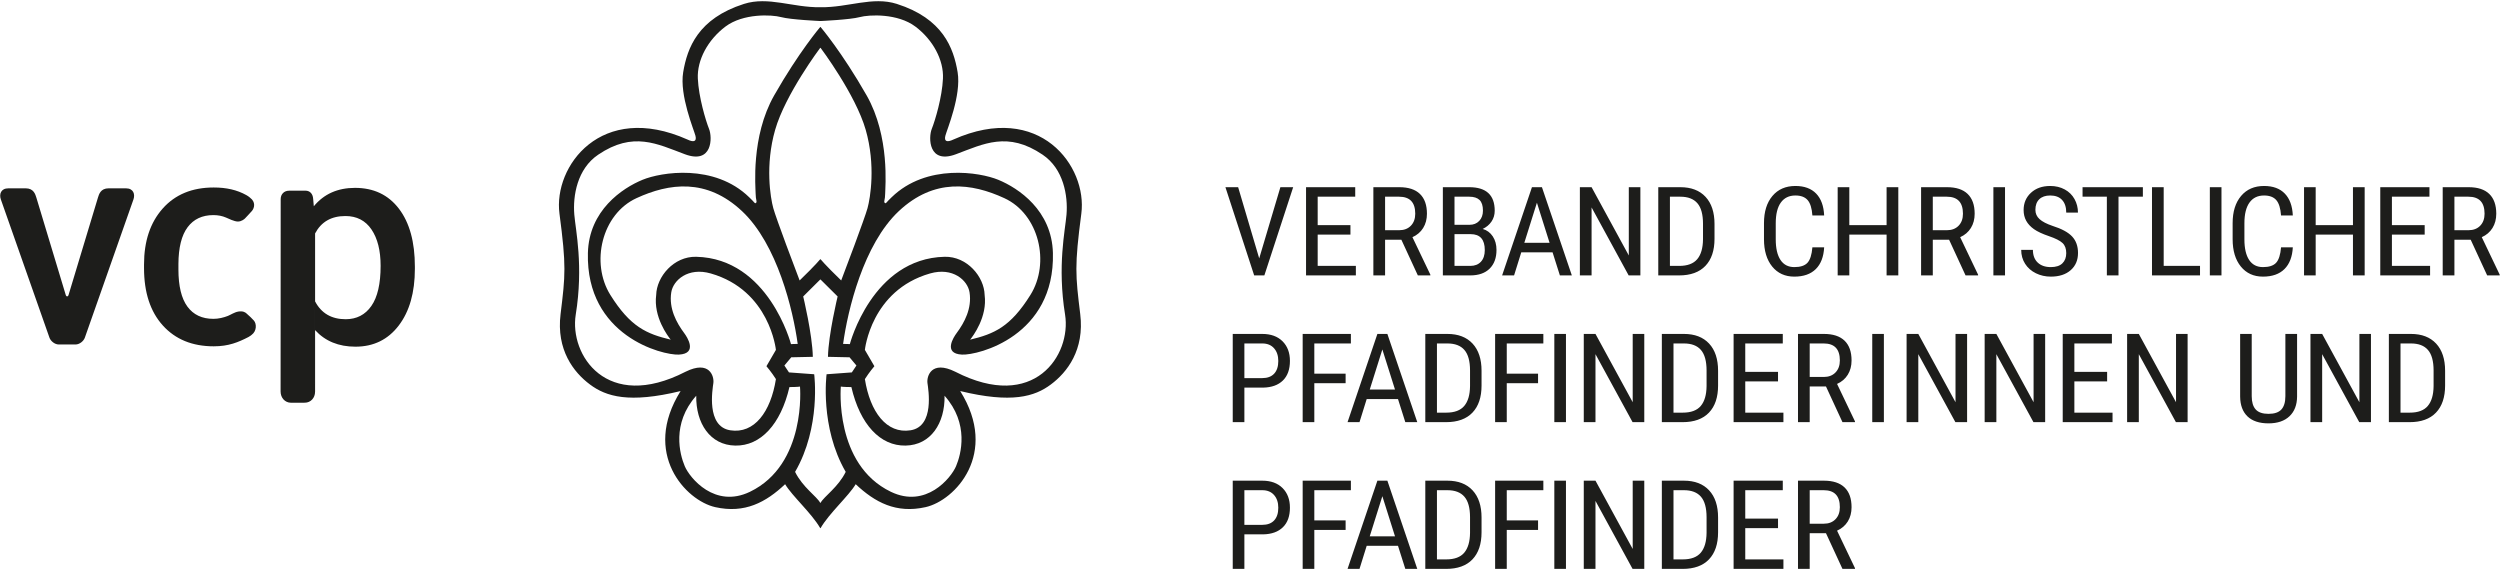<?xml version="1.0" encoding="UTF-8"?>
<svg xmlns="http://www.w3.org/2000/svg" xmlns:xlink="http://www.w3.org/1999/xlink" width="1498pt" height="341pt" viewBox="0 0 1498 341" version="1.1">
<g id="surface1">
<path style=" stroke:none;fill-rule:nonzero;fill:rgb(11.4%,11.4%,10.599%);fill-opacity:1;" d="M 741.895 112.164 L 734.273 112.164 L 751.5 165.027 L 757.602 165.027 L 774.871 112.164 L 767.207 112.164 L 754.516 154.824 Z M 809.188 134.891 L 789.555 134.891 L 789.555 117.863 L 812.051 117.863 L 812.051 112.164 L 782.582 112.164 L 782.582 165.027 L 812.434 165.027 L 812.434 159.324 L 789.555 159.324 L 789.555 140.59 L 809.188 140.59 Z M 849.574 165.027 L 857.078 165.027 L 857.078 164.59 L 846.328 142.117 C 849.098 140.879 851.242 139.047 852.75 136.617 C 854.266 134.184 855.023 131.332 855.023 128.066 C 855.023 122.863 853.625 118.914 850.828 116.211 C 848.035 113.512 843.918 112.164 838.477 112.164 L 822.922 112.164 L 822.922 165.027 L 829.941 165.027 L 829.941 143.641 L 839.699 143.641 Z M 829.941 117.863 L 838.324 117.863 C 844.781 117.863 848.012 121.258 848.012 128.047 C 848.012 131.055 847.137 133.457 845.398 135.25 C 843.652 137.043 841.324 137.941 838.402 137.941 L 829.941 137.941 Z M 880.918 165.027 C 885.977 165.027 889.867 163.668 892.602 160.957 C 895.332 158.246 896.699 154.52 896.699 149.777 C 896.699 146.602 895.953 143.895 894.469 141.641 C 892.984 139.395 890.969 137.906 888.43 137.18 C 890.641 136.137 892.395 134.672 893.688 132.789 C 894.98 130.898 895.633 128.719 895.633 126.25 C 895.633 121.555 894.355 118.035 891.801 115.684 C 889.246 113.336 885.438 112.164 880.383 112.164 L 864.562 112.164 L 864.562 165.027 Z M 881.223 140.297 C 886.863 140.297 889.684 143.484 889.684 149.848 C 889.684 152.848 888.91 155.18 887.359 156.84 C 885.809 158.496 883.711 159.324 881.066 159.324 L 871.539 159.324 L 871.539 140.297 Z M 871.539 117.863 L 880.383 117.863 C 883.152 117.863 885.207 118.527 886.559 119.844 C 887.906 121.168 888.578 123.285 888.578 126.195 C 888.578 128.77 887.836 130.828 886.348 132.383 C 884.863 133.934 882.914 134.711 880.496 134.711 L 871.539 134.711 Z M 934.684 165.027 L 941.848 165.027 L 923.93 112.164 L 917.945 112.164 L 900.066 165.027 L 907.234 165.027 L 911.543 151.195 L 930.297 151.195 Z M 920.918 121.457 L 928.504 145.492 L 913.367 145.492 Z M 982.914 112.164 L 975.98 112.164 L 975.98 153.078 L 953.676 112.164 L 946.66 112.164 L 946.66 165.027 L 953.676 165.027 L 953.676 124.289 L 975.898 165.027 L 982.914 165.027 Z M 1006.066 165.027 C 1012.977 165.027 1018.25 163.121 1021.887 159.305 C 1025.52 155.492 1027.336 150.09 1027.336 143.098 L 1027.336 134.238 C 1027.336 127.246 1025.551 121.812 1021.965 117.957 C 1018.379 114.094 1013.348 112.164 1006.867 112.164 L 993.637 112.164 L 993.637 165.027 Z M 1006.867 117.863 C 1011.414 117.863 1014.812 119.168 1017.066 121.77 C 1019.312 124.371 1020.441 128.461 1020.441 134.031 L 1020.441 143.41 C 1020.387 148.664 1019.23 152.637 1016.969 155.312 C 1014.707 157.988 1011.121 159.324 1006.219 159.324 L 1000.617 159.324 L 1000.617 117.863 Z M 1085.984 148.215 C 1085.605 152.668 1084.613 155.754 1083.016 157.473 C 1081.414 159.195 1078.797 160.047 1075.164 160.047 C 1071.523 160.047 1068.762 158.621 1066.871 155.766 C 1064.977 152.914 1064.027 148.805 1064.027 143.457 L 1064.027 133.766 C 1064.027 128.32 1065.043 124.188 1067.078 121.371 C 1069.113 118.547 1072.023 117.137 1075.809 117.137 C 1079.09 117.137 1081.527 118.059 1083.129 119.895 C 1084.73 121.734 1085.684 124.812 1085.984 129.121 L 1093.035 129.121 C 1092.781 123.43 1091.191 119.059 1088.258 116.012 C 1085.32 112.965 1081.168 111.434 1075.809 111.434 C 1069.992 111.434 1065.395 113.434 1062.031 117.43 C 1058.66 121.422 1056.977 126.852 1056.977 133.73 L 1056.977 143.312 C 1056.977 150.211 1058.617 155.676 1061.895 159.707 C 1065.168 163.734 1069.594 165.754 1075.164 165.754 C 1080.699 165.754 1084.988 164.242 1088.027 161.23 C 1091.062 158.219 1092.734 153.879 1093.035 148.215 Z M 1137.465 112.164 L 1130.445 112.164 L 1130.445 134.891 L 1108.109 134.891 L 1108.109 112.164 L 1101.133 112.164 L 1101.133 165.027 L 1108.109 165.027 L 1108.109 140.59 L 1130.445 140.59 L 1130.445 165.027 L 1137.465 165.027 Z M 1177.766 165.027 L 1185.277 165.027 L 1185.277 164.59 L 1174.527 142.117 C 1177.297 140.879 1179.434 139.047 1180.949 136.617 C 1182.465 134.184 1183.219 131.332 1183.219 128.066 C 1183.219 122.863 1181.82 118.914 1179.023 116.211 C 1176.227 113.512 1172.109 112.164 1166.676 112.164 L 1151.117 112.164 L 1151.117 165.027 L 1158.133 165.027 L 1158.133 143.641 L 1167.895 143.641 Z M 1158.133 117.863 L 1166.523 117.863 C 1172.973 117.863 1176.203 121.258 1176.203 128.047 C 1176.203 131.055 1175.332 133.457 1173.594 135.25 C 1171.852 137.043 1169.52 137.941 1166.598 137.941 L 1158.133 137.941 Z M 1201.41 112.164 L 1194.438 112.164 L 1194.438 165.027 L 1201.41 165.027 Z M 1235.77 157.801 C 1234.223 159.301 1231.906 160.047 1228.832 160.047 C 1225.527 160.047 1222.914 159.145 1220.996 157.328 C 1219.078 155.512 1218.117 152.973 1218.117 149.703 L 1211.105 149.703 C 1211.105 152.848 1211.887 155.637 1213.449 158.07 C 1215.012 160.504 1217.16 162.391 1219.891 163.734 C 1222.621 165.078 1225.605 165.754 1228.832 165.754 C 1233.863 165.754 1237.84 164.465 1240.766 161.883 C 1243.688 159.305 1245.145 155.879 1245.145 151.59 C 1245.145 147.527 1243.973 144.234 1241.621 141.715 C 1239.27 139.199 1235.363 137.082 1229.898 135.355 C 1226.391 134.168 1223.801 132.828 1222.125 131.324 C 1220.445 129.82 1219.609 127.953 1219.609 125.719 C 1219.609 123.004 1220.383 120.895 1221.934 119.391 C 1223.48 117.887 1225.668 117.137 1228.488 117.137 C 1231.59 117.137 1233.969 118.035 1235.617 119.828 C 1237.27 121.613 1238.094 124.145 1238.094 127.41 L 1245.113 127.41 C 1245.113 124.461 1244.422 121.75 1243.051 119.285 C 1241.68 116.816 1239.719 114.895 1237.18 113.512 C 1234.641 112.129 1231.738 111.434 1228.488 111.434 C 1223.734 111.434 1219.891 112.793 1216.957 115.504 C 1214.023 118.215 1212.551 121.664 1212.551 125.852 C 1212.551 128.27 1213.07 130.418 1214.102 132.293 C 1215.125 134.168 1216.68 135.84 1218.75 137.305 C 1220.82 138.77 1223.812 140.168 1227.727 141.5 C 1231.637 142.828 1234.348 144.195 1235.848 145.602 C 1237.348 147.004 1238.094 149.027 1238.094 151.664 C 1238.094 154.258 1237.32 156.297 1235.77 157.801 M 1284.008 112.164 L 1247.867 112.164 L 1247.867 117.863 L 1262.43 117.863 L 1262.43 165.027 L 1269.402 165.027 L 1269.402 117.863 L 1284.008 117.863 Z M 1296.484 112.164 L 1289.473 112.164 L 1289.473 165.027 L 1318.25 165.027 L 1318.25 159.324 L 1296.484 159.324 Z M 1331.109 112.164 L 1324.137 112.164 L 1324.137 165.027 L 1331.109 165.027 Z M 1366.805 148.215 C 1366.426 152.668 1365.434 155.754 1363.832 157.473 C 1362.23 159.195 1359.609 160.047 1355.977 160.047 C 1352.344 160.047 1349.578 158.621 1347.684 155.766 C 1345.793 152.914 1344.848 148.805 1344.848 143.457 L 1344.848 133.766 C 1344.848 128.32 1345.863 124.188 1347.895 121.371 C 1349.926 118.547 1352.836 117.137 1356.625 117.137 C 1359.902 117.137 1362.348 118.059 1363.941 119.895 C 1365.543 121.734 1366.496 124.812 1366.805 129.121 L 1373.855 129.121 C 1373.602 123.43 1372.008 119.059 1369.07 116.012 C 1366.137 112.965 1361.988 111.434 1356.625 111.434 C 1350.805 111.434 1346.211 113.434 1342.844 117.43 C 1339.477 121.422 1337.793 126.852 1337.793 133.73 L 1337.793 143.312 C 1337.793 150.211 1339.43 155.676 1342.715 159.707 C 1345.988 163.734 1350.41 165.754 1355.977 165.754 C 1361.516 165.754 1365.809 164.242 1368.84 161.23 C 1371.879 158.219 1373.551 153.879 1373.855 148.215 Z M 1416.906 112.164 L 1409.895 112.164 L 1409.895 134.891 L 1387.555 134.891 L 1387.555 112.164 L 1380.578 112.164 L 1380.578 165.027 L 1387.555 165.027 L 1387.555 140.59 L 1409.895 140.59 L 1409.895 165.027 L 1416.906 165.027 Z M 1452.867 134.891 L 1433.234 134.891 L 1433.234 117.863 L 1455.727 117.863 L 1455.727 112.164 L 1426.258 112.164 L 1426.258 165.027 L 1456.109 165.027 L 1456.109 159.324 L 1433.234 159.324 L 1433.234 140.59 L 1452.867 140.59 Z M 1490.316 165.027 L 1497.824 165.027 L 1497.824 164.59 L 1487.078 142.117 C 1489.848 140.879 1491.984 139.047 1493.5 136.617 C 1495.008 134.184 1495.766 131.332 1495.766 128.066 C 1495.766 122.863 1494.367 118.914 1491.574 116.211 C 1488.777 113.512 1484.66 112.164 1479.223 112.164 L 1463.668 112.164 L 1463.668 165.027 L 1470.684 165.027 L 1470.684 143.641 L 1480.441 143.641 Z M 1470.684 117.863 L 1479.066 117.863 C 1485.523 117.863 1488.75 121.258 1488.75 128.047 C 1488.75 131.055 1487.883 133.457 1486.141 135.25 C 1484.398 137.043 1482.066 137.941 1479.145 137.941 L 1470.684 137.941 Z M 756.84 232.262 C 761.949 232.164 765.902 230.742 768.711 227.992 C 771.52 225.25 772.926 221.332 772.926 216.254 C 772.926 211.363 771.449 207.445 768.508 204.508 C 765.559 201.566 761.504 200.09 756.348 200.09 L 738.656 200.09 L 738.656 252.953 L 745.633 252.953 L 745.633 232.262 Z M 745.633 205.797 L 756.379 205.797 C 759.355 205.797 761.695 206.754 763.398 208.668 C 765.098 210.582 765.953 213.133 765.953 216.305 C 765.953 219.602 765.121 222.137 763.473 223.906 C 761.82 225.676 759.441 226.562 756.348 226.562 L 745.633 226.562 Z M 806.293 223.91 L 787.539 223.91 L 787.539 205.797 L 809.457 205.797 L 809.457 200.09 L 780.562 200.09 L 780.562 252.953 L 787.539 252.953 L 787.539 229.609 L 806.293 229.609 Z M 842.062 252.953 L 849.23 252.953 L 831.312 200.09 L 825.328 200.09 L 807.449 252.953 L 814.613 252.953 L 818.922 239.121 L 837.68 239.121 Z M 828.305 209.391 L 835.887 233.422 L 820.754 233.422 Z M 866.473 252.953 C 873.387 252.953 878.66 251.047 882.293 247.238 C 885.926 243.426 887.742 238.023 887.742 231.027 L 887.742 222.168 C 887.742 215.172 885.949 209.746 882.371 205.883 C 878.785 202.027 873.75 200.09 867.27 200.09 L 854.043 200.09 L 854.043 252.953 Z M 867.27 205.797 C 871.82 205.797 875.223 207.094 877.469 209.699 C 879.719 212.305 880.844 216.395 880.844 221.965 L 880.844 231.34 C 880.793 236.598 879.637 240.562 877.375 243.238 C 875.113 245.918 871.527 247.254 866.625 247.254 L 861.02 247.254 L 861.02 205.797 Z M 921.605 223.91 L 902.852 223.91 L 902.852 205.797 L 924.773 205.797 L 924.773 200.09 L 895.875 200.09 L 895.875 252.953 L 902.852 252.953 L 902.852 229.609 L 921.605 229.609 Z M 938.324 200.09 L 931.352 200.09 L 931.352 252.953 L 938.324 252.953 Z M 985.25 200.09 L 978.316 200.09 L 978.316 241.012 L 956.012 200.09 L 949 200.09 L 949 252.953 L 956.012 252.953 L 956.012 212.219 L 978.238 252.953 L 985.25 252.953 Z M 1008.207 252.953 C 1015.117 252.953 1020.391 251.047 1024.023 247.238 C 1027.656 243.426 1029.473 238.023 1029.473 231.027 L 1029.473 222.168 C 1029.473 215.172 1027.688 209.746 1024.102 205.883 C 1020.516 202.027 1015.488 200.09 1009.008 200.09 L 995.777 200.09 L 995.777 252.953 Z M 1009.008 205.797 C 1013.555 205.797 1016.953 207.094 1019.203 209.699 C 1021.449 212.305 1022.578 216.395 1022.578 221.965 L 1022.578 231.34 C 1022.523 236.598 1021.367 240.562 1019.105 243.238 C 1016.844 245.918 1013.262 247.254 1008.355 247.254 L 1002.754 247.254 L 1002.754 205.797 Z M 1065.391 222.82 L 1045.758 222.82 L 1045.758 205.797 L 1068.246 205.797 L 1068.246 200.09 L 1038.777 200.09 L 1038.777 252.953 L 1068.625 252.953 L 1068.625 247.254 L 1045.758 247.254 L 1045.758 228.52 L 1065.391 228.52 Z M 1104.004 252.953 L 1111.516 252.953 L 1111.516 252.52 L 1100.766 230.047 C 1103.535 228.812 1105.676 226.977 1107.188 224.543 C 1108.699 222.113 1109.453 219.266 1109.453 216 C 1109.453 210.793 1108.059 206.84 1105.266 204.141 C 1102.465 201.445 1098.352 200.09 1092.914 200.09 L 1077.359 200.09 L 1077.359 252.953 L 1084.371 252.953 L 1084.371 231.574 L 1094.129 231.574 Z M 1084.371 205.797 L 1092.758 205.797 C 1099.215 205.797 1102.441 209.191 1102.441 215.977 C 1102.441 218.988 1101.574 221.383 1099.828 223.184 C 1098.09 224.973 1095.758 225.875 1092.836 225.875 L 1084.371 225.875 Z M 1128.824 200.09 L 1121.852 200.09 L 1121.852 252.953 L 1128.824 252.953 Z M 1178.684 200.09 L 1171.746 200.09 L 1171.746 241.012 L 1149.449 200.09 L 1142.43 200.09 L 1142.43 252.953 L 1149.449 252.953 L 1149.449 212.219 L 1171.668 252.953 L 1178.684 252.953 Z M 1225.457 200.09 L 1218.523 200.09 L 1218.523 241.012 L 1196.219 200.09 L 1189.207 200.09 L 1189.207 252.953 L 1196.219 252.953 L 1196.219 212.219 L 1218.445 252.953 L 1225.457 252.953 Z M 1262.59 222.82 L 1242.961 222.82 L 1242.961 205.797 L 1265.453 205.797 L 1265.453 200.09 L 1235.984 200.09 L 1235.984 252.953 L 1265.832 252.953 L 1265.832 247.254 L 1242.961 247.254 L 1242.961 228.52 L 1262.59 228.52 Z M 1310.816 200.09 L 1303.875 200.09 L 1303.875 241.012 L 1281.578 200.09 L 1274.566 200.09 L 1274.566 252.953 L 1281.578 252.953 L 1281.578 212.219 L 1303.805 252.953 L 1310.816 252.953 Z M 1369.398 200.09 L 1369.398 237.387 C 1369.398 240.945 1368.602 243.598 1367.016 245.348 C 1365.426 247.102 1362.852 247.98 1359.297 247.98 C 1355.762 247.98 1353.203 247.102 1351.617 245.348 C 1350.027 243.598 1349.23 240.945 1349.23 237.387 L 1349.23 200.09 L 1342.293 200.09 L 1342.293 237.672 C 1342.348 242.801 1343.82 246.75 1346.719 249.527 C 1349.613 252.293 1353.809 253.68 1359.297 253.68 C 1364.66 253.68 1368.84 252.266 1371.84 249.434 C 1374.84 246.598 1376.359 242.684 1376.41 237.672 L 1376.41 200.09 Z M 1420.68 200.09 L 1413.746 200.09 L 1413.746 241.012 L 1391.441 200.09 L 1384.43 200.09 L 1384.43 252.953 L 1391.441 252.953 L 1391.441 212.219 L 1413.668 252.953 L 1420.68 252.953 Z M 1443.836 252.953 C 1450.746 252.953 1456.02 251.047 1459.652 247.238 C 1463.285 243.426 1465.105 238.023 1465.105 231.027 L 1465.105 222.168 C 1465.105 215.172 1463.316 209.746 1459.73 205.883 C 1456.148 202.027 1451.117 200.09 1444.637 200.09 L 1431.406 200.09 L 1431.406 252.953 Z M 1444.637 205.797 C 1449.184 205.797 1452.582 207.094 1454.832 209.699 C 1457.078 212.305 1458.207 216.395 1458.207 221.965 L 1458.207 231.34 C 1458.152 236.598 1456.996 240.562 1454.734 243.238 C 1452.473 245.918 1448.891 247.254 1443.988 247.254 L 1438.387 247.254 L 1438.387 205.797 Z M 756.84 320.191 C 761.949 320.094 765.902 318.672 768.711 315.922 C 771.52 313.18 772.926 309.262 772.926 304.184 C 772.926 299.293 771.449 295.379 768.508 292.438 C 765.559 289.496 761.504 288.023 756.348 288.023 L 738.656 288.023 L 738.656 340.883 L 745.633 340.883 L 745.633 320.191 Z M 745.633 293.727 L 756.379 293.727 C 759.355 293.727 761.695 294.684 763.398 296.598 C 765.098 298.512 765.953 301.062 765.953 304.238 C 765.953 307.535 765.121 310.066 763.473 311.836 C 761.82 313.609 759.441 314.492 756.348 314.492 L 745.633 314.492 Z M 806.293 311.84 L 787.539 311.84 L 787.539 293.727 L 809.457 293.727 L 809.457 288.023 L 780.562 288.023 L 780.562 340.883 L 787.539 340.883 L 787.539 317.539 L 806.293 317.539 Z M 842.062 340.883 L 849.23 340.883 L 831.312 288.023 L 825.328 288.023 L 807.449 340.883 L 814.613 340.883 L 818.922 327.055 L 837.68 327.055 Z M 828.305 297.32 L 835.887 321.355 L 820.754 321.355 Z M 866.473 340.883 C 873.387 340.883 878.66 338.98 882.293 335.172 C 885.926 331.355 887.742 325.953 887.742 318.957 L 887.742 310.098 C 887.742 303.102 885.949 297.676 882.371 293.816 C 878.785 289.957 873.75 288.023 867.27 288.023 L 854.043 288.023 L 854.043 340.883 Z M 867.27 293.727 C 871.82 293.727 875.223 295.027 877.469 297.629 C 879.719 300.238 880.844 304.324 880.844 309.898 L 880.844 319.27 C 880.793 324.527 879.637 328.496 877.375 331.172 C 875.113 333.848 871.527 335.184 866.625 335.184 L 861.02 335.184 L 861.02 293.727 Z M 921.605 311.84 L 902.852 311.84 L 902.852 293.727 L 924.773 293.727 L 924.773 288.023 L 895.875 288.023 L 895.875 340.883 L 902.852 340.883 L 902.852 317.539 L 921.605 317.539 Z M 938.324 288.023 L 931.352 288.023 L 931.352 340.883 L 938.324 340.883 Z M 985.25 288.023 L 978.316 288.023 L 978.316 328.945 L 956.012 288.023 L 949 288.023 L 949 340.883 L 956.012 340.883 L 956.012 300.148 L 978.238 340.883 L 985.25 340.883 Z M 1008.207 340.883 C 1015.117 340.883 1020.391 338.98 1024.023 335.172 C 1027.656 331.355 1029.473 325.953 1029.473 318.957 L 1029.473 310.098 C 1029.473 303.102 1027.688 297.676 1024.102 293.816 C 1020.516 289.957 1015.488 288.023 1009.008 288.023 L 995.777 288.023 L 995.777 340.883 Z M 1009.008 293.727 C 1013.555 293.727 1016.953 295.027 1019.203 297.629 C 1021.449 300.238 1022.578 304.324 1022.578 309.898 L 1022.578 319.27 C 1022.523 324.527 1021.367 328.496 1019.105 331.172 C 1016.844 333.848 1013.262 335.184 1008.355 335.184 L 1002.754 335.184 L 1002.754 293.727 Z M 1065.391 310.75 L 1045.758 310.75 L 1045.758 293.727 L 1068.246 293.727 L 1068.246 288.023 L 1038.777 288.023 L 1038.777 340.883 L 1068.625 340.883 L 1068.625 335.184 L 1045.758 335.184 L 1045.758 316.449 L 1065.391 316.449 Z M 1104.004 340.883 L 1111.516 340.883 L 1111.516 340.449 L 1100.766 317.98 C 1103.535 316.742 1105.676 314.906 1107.188 312.477 C 1108.699 310.043 1109.453 307.195 1109.453 303.93 C 1109.453 298.723 1108.059 294.773 1105.266 292.07 C 1102.465 289.375 1098.352 288.023 1092.914 288.023 L 1077.359 288.023 L 1077.359 340.883 L 1084.371 340.883 L 1084.371 319.504 L 1094.129 319.504 Z M 1084.371 293.727 L 1092.758 293.727 C 1099.215 293.727 1102.441 297.121 1102.441 303.91 C 1102.441 306.918 1101.574 309.316 1099.828 311.113 C 1098.09 312.906 1095.758 313.805 1092.836 313.805 L 1084.371 313.805 Z M 1084.371 293.727 "/>
<path style=" stroke:none;fill-rule:nonzero;fill:rgb(11.4%,11.4%,10.599%);fill-opacity:1;" d="M 491.688 155.348 C 491.688 155.348 494.34 158.656 504.047 168.047 C 505.988 163.066 518.168 130.773 519.828 124.707 C 521.492 118.621 524.812 99.043 518.734 77.793 C 512.637 56.531 491.688 28.676 491.688 28.676 L 491.469 28.676 C 491.469 28.676 470.543 56.531 464.469 77.793 C 458.355 99.043 461.68 118.621 463.348 124.707 C 465 130.773 477.188 163.066 479.137 168.047 C 488.832 158.656 491.469 155.348 491.469 155.348 Z M 491.688 301.285 C 493.809 297.402 502.188 292.012 506.75 282.754 C 491.117 255.848 495.289 224.254 495.289 224.254 L 510.418 223.145 L 513.172 219.012 L 509.047 214.094 L 496.113 213.812 C 496.398 200.402 501.902 177.637 501.902 177.637 L 491.688 167.5 L 491.469 167.5 L 481.277 177.637 C 481.277 177.637 486.785 200.402 487.047 213.812 L 474.121 214.094 L 470.004 219.012 L 472.754 223.145 L 487.871 224.254 C 487.871 224.254 492.059 255.848 476.418 282.754 C 480.969 292.012 489.375 297.402 491.469 301.285 Z M 410.312 279.352 C 413.336 286.469 428.352 304.82 449.371 294.68 C 483.48 278.254 479.359 231.641 479.359 231.641 C 479.359 231.641 477.703 231.93 473.031 231.93 C 467.797 254.383 455.695 267.285 440.566 266.992 C 425.445 266.73 416.91 253.574 417.184 237.125 C 402.34 253.844 407.277 272.211 410.312 279.352 M 417.145 153.863 C 460.574 154.852 473.961 206.203 473.961 206.203 C 473.961 206.203 475.914 206.074 477.984 206.074 C 475.234 185.93 465.82 146.406 444.602 126.5 C 423.387 106.617 400.953 109.73 381.418 118.715 C 360.516 128.301 353.758 157.586 365.73 176.734 C 377.711 195.875 387.398 200.055 401.891 203.527 C 400.172 201.398 391.449 189.91 393.188 176.734 C 393.457 165.859 403.66 153.555 417.145 153.863 M 491.688 16.195 C 491.688 16.195 504.445 31.129 519.266 57.133 C 533.41 81.922 530.387 112.523 530.387 116.133 C 530.387 119.73 529.363 120.762 530.129 121.535 C 530.914 122.305 530.914 121.285 534.27 118.191 C 555.211 97.836 587.215 103.211 598.168 107.734 C 610.332 112.746 630.27 126.082 630.906 151.598 C 632.156 201.309 586.234 212.941 576.406 212.477 C 564.863 211.918 571.52 201.867 573.145 199.684 C 577.879 193.32 582.457 184.84 580.949 175.16 C 579.824 167.973 570.953 159.941 557.293 163.852 C 521.852 174.004 518.238 209.656 518.238 209.656 L 523.93 219.434 C 523.93 219.434 520.832 223.039 518.238 227.156 C 521.332 246.746 531.176 260.133 545.641 257.824 C 560.121 255.488 556.246 233.332 555.73 229.492 C 555.211 225.609 557.961 215.559 572.441 222.762 C 619.746 247.047 642.074 212.59 638.191 188.52 C 633.469 159.227 638.277 138.008 639.055 128.543 C 639.973 117.309 637.316 101.191 624.746 92.695 C 603.82 78.512 589.332 86.25 572.789 92.422 C 556.246 98.609 556.246 82.387 558.316 77.227 C 560.383 72.082 564.523 58.172 565.023 47.086 C 565.543 36.004 559.086 23.902 548.492 15.922 C 537.891 7.938 520.832 8.711 515.141 10.254 C 509.449 11.805 491.688 12.598 491.688 12.598 L 491.469 12.598 C 491.469 12.598 473.73 11.805 468.031 10.254 C 462.348 8.711 445.285 7.938 434.691 15.922 C 424.09 23.902 417.621 36.004 418.141 47.086 C 418.656 58.172 422.801 72.082 424.855 77.227 C 426.941 82.387 426.941 98.609 410.383 92.422 C 393.832 86.25 379.363 78.512 358.426 92.695 C 345.855 101.191 343.199 117.309 344.121 128.543 C 344.902 138.008 349.703 159.227 344.984 188.52 C 341.109 212.59 363.434 247.047 410.746 222.762 C 425.227 215.559 427.973 225.609 427.453 229.492 C 426.941 233.332 423.047 255.488 437.527 257.824 C 452.008 260.133 461.832 246.746 464.93 227.156 C 462.348 223.039 459.25 219.434 459.25 219.434 L 464.93 209.656 C 464.93 209.656 461.316 174.004 425.883 163.852 C 412.227 159.941 403.348 167.973 402.223 175.16 C 400.711 184.84 405.301 193.32 410.039 199.684 C 411.668 201.867 418.316 211.918 406.758 212.477 C 396.941 212.941 351.023 201.309 352.27 151.598 C 352.902 126.082 372.848 112.746 385.004 107.734 C 395.965 103.211 427.973 97.836 448.902 118.191 C 452.262 121.285 452.262 122.305 453.039 121.535 C 453.812 120.762 452.781 119.73 452.781 116.133 C 452.781 112.523 449.773 81.922 463.898 57.133 C 478.707 31.129 491.469 16.195 491.469 16.195 Z M 491.469 316.438 C 486.168 307.32 474.715 297.305 470.441 290.133 C 458.918 301 446.246 307.84 428.574 303.879 C 410.91 299.926 384.398 271.738 407.816 234.32 C 376.902 241.82 363.199 237.648 353.484 230.367 C 343.75 223.109 333.246 209.656 335.898 188.172 C 338.777 164.746 339.371 159.352 335.234 128.016 C 331.492 99.641 360.242 60.594 411.906 83.602 C 415.555 85.359 417.598 84.895 416.723 81.379 C 415.836 77.859 407.039 57.125 409.367 43.266 C 411.797 28.742 418.203 11.125 445.812 2.336 C 460.332 -2.297 475.078 4.574 491.469 4.332 L 491.688 4.332 C 508.102 4.574 522.852 -2.297 537.371 2.336 C 564.969 11.125 571.383 28.742 573.809 43.266 C 576.117 57.125 567.34 77.859 566.453 81.379 C 565.574 84.895 567.613 85.359 571.277 83.602 C 622.934 60.594 651.684 99.641 647.93 128.016 C 643.809 159.352 644.395 164.746 647.27 188.172 C 649.922 209.656 639.426 223.109 629.688 230.367 C 619.969 237.648 606.266 241.82 575.355 234.32 C 598.77 271.738 572.266 299.926 554.598 303.879 C 536.938 307.84 524.258 301 512.727 290.133 C 508.465 297.305 497.012 307.32 491.688 316.438 Z M 565.98 237.125 C 566.266 253.574 557.738 266.73 542.613 266.992 C 527.48 267.285 515.363 254.383 510.145 231.93 C 505.473 231.93 503.824 231.641 503.824 231.641 C 503.824 231.641 499.699 278.254 533.805 294.68 C 554.812 304.82 569.844 286.469 572.863 279.352 C 575.895 272.211 580.844 253.844 565.98 237.125 M 589.992 176.734 C 591.73 189.91 582.996 201.398 581.305 203.527 C 595.777 200.055 605.457 195.875 617.426 176.734 C 629.414 157.586 622.656 128.301 601.75 118.715 C 582.23 109.73 559.793 106.617 538.578 126.5 C 517.359 146.406 507.938 185.93 505.188 206.074 C 507.258 206.074 509.219 206.203 509.219 206.203 C 509.219 206.203 522.609 154.852 566.023 153.863 C 579.527 153.555 589.715 165.859 589.992 176.734 "/>
<path style=" stroke:none;fill-rule:nonzero;fill:rgb(11.4%,11.4%,10.599%);fill-opacity:1;" d="M 128.047 207.512 C 137.02 207.512 142.816 205.062 148.922 201.922 C 149.914 201.414 150.793 200.629 150.793 200.629 C 153.895 198.379 153.809 193.977 152.129 192.086 C 152.129 192.086 150.934 190.797 150.172 190.066 C 149.648 189.559 148.258 188.352 147.711 187.828 C 146.977 187.129 145.582 186.234 142.789 186.688 C 140.504 187.059 138.148 188.672 136.516 189.309 C 133.996 190.289 130.984 191.051 127.863 191.051 C 121.074 191.051 115.887 188.609 112.297 183.715 C 108.707 178.828 106.91 171.406 106.91 161.457 L 106.91 158.145 C 106.969 148.309 108.801 140.977 112.422 136.141 C 116.043 131.305 121.188 128.887 127.863 128.887 C 130.684 128.887 133.176 129.395 135.457 130.375 C 136.934 131.012 140.418 132.746 142.52 132.746 C 144.848 132.746 146.543 131.152 146.777 130.906 C 147.273 130.387 148.121 129.492 148.594 128.98 C 149.289 128.223 151.004 126.348 151.004 126.348 C 152.52 124.457 153.254 121.059 149.902 118.527 C 149.902 118.527 149.059 117.719 147.598 116.902 C 142.059 113.812 135.738 112.344 128.027 112.344 C 115.137 112.344 104.965 116.547 97.5 124.941 C 90.031 133.34 86.301 144.523 86.301 158.488 L 86.301 160.609 C 86.301 175.25 90.059 186.73 97.582 195.043 C 105.105 203.355 115.277 207.512 128.117 207.512 Z M 239.051 125.078 C 245.414 133.418 248.594 144.992 248.594 159.812 L 248.594 161.082 C 248.594 175.277 245.371 186.598 238.926 195.051 C 232.484 203.504 223.828 207.73 212.973 207.73 C 202.906 207.73 194.848 204.422 188.805 197.809 L 188.805 233.918 L 187.246 118.598 L 188.805 234.414 L 188.781 234.801 C 188.781 238.332 186.25 241.297 182.625 241.297 L 174.371 241.316 C 170.734 241.316 168.129 238.355 168.129 234.57 L 168.188 119.262 C 168.188 116.379 170.23 114.266 173.184 114.266 C 173.184 114.266 183.02 114.254 183.074 114.254 C 185.609 114.254 187.461 116.047 187.648 119.176 L 188.035 123.594 C 194.086 116.242 202.316 112.57 212.719 112.57 C 223.914 112.57 232.691 116.734 239.051 125.078 M 222.516 183.344 C 226.219 178.059 228.066 170.043 228.066 159.297 C 228.066 150.141 226.246 142.875 222.598 137.5 C 218.957 132.129 213.734 129.449 206.953 129.449 C 198.527 129.449 192.477 132.922 188.805 139.875 L 188.805 180.586 C 192.527 187.711 198.641 191.277 207.121 191.277 C 213.68 191.277 218.809 188.633 222.516 183.344 M 41.086 176.715 C 41.438 175.527 58.238 119.77 58.691 118.402 C 59.293 116.566 60.184 112.84 65.113 112.84 L 75.395 112.84 C 80.066 112.84 81.023 116.469 79.965 119.492 L 50.82 202.375 C 50.105 204.348 47.727 206.422 45.191 206.422 L 35.285 206.422 C 32.746 206.422 30.371 204.348 29.652 202.375 L 0.508 119.492 C -0.555 116.469 0.41 112.84 5.078 112.84 L 15.359 112.84 C 20.293 112.84 21.18 116.566 21.785 118.402 C 22.234 119.77 39.039 175.539 39.387 176.715 C 39.734 177.891 40.734 177.902 41.086 176.715 "/>
</g>
</svg>
